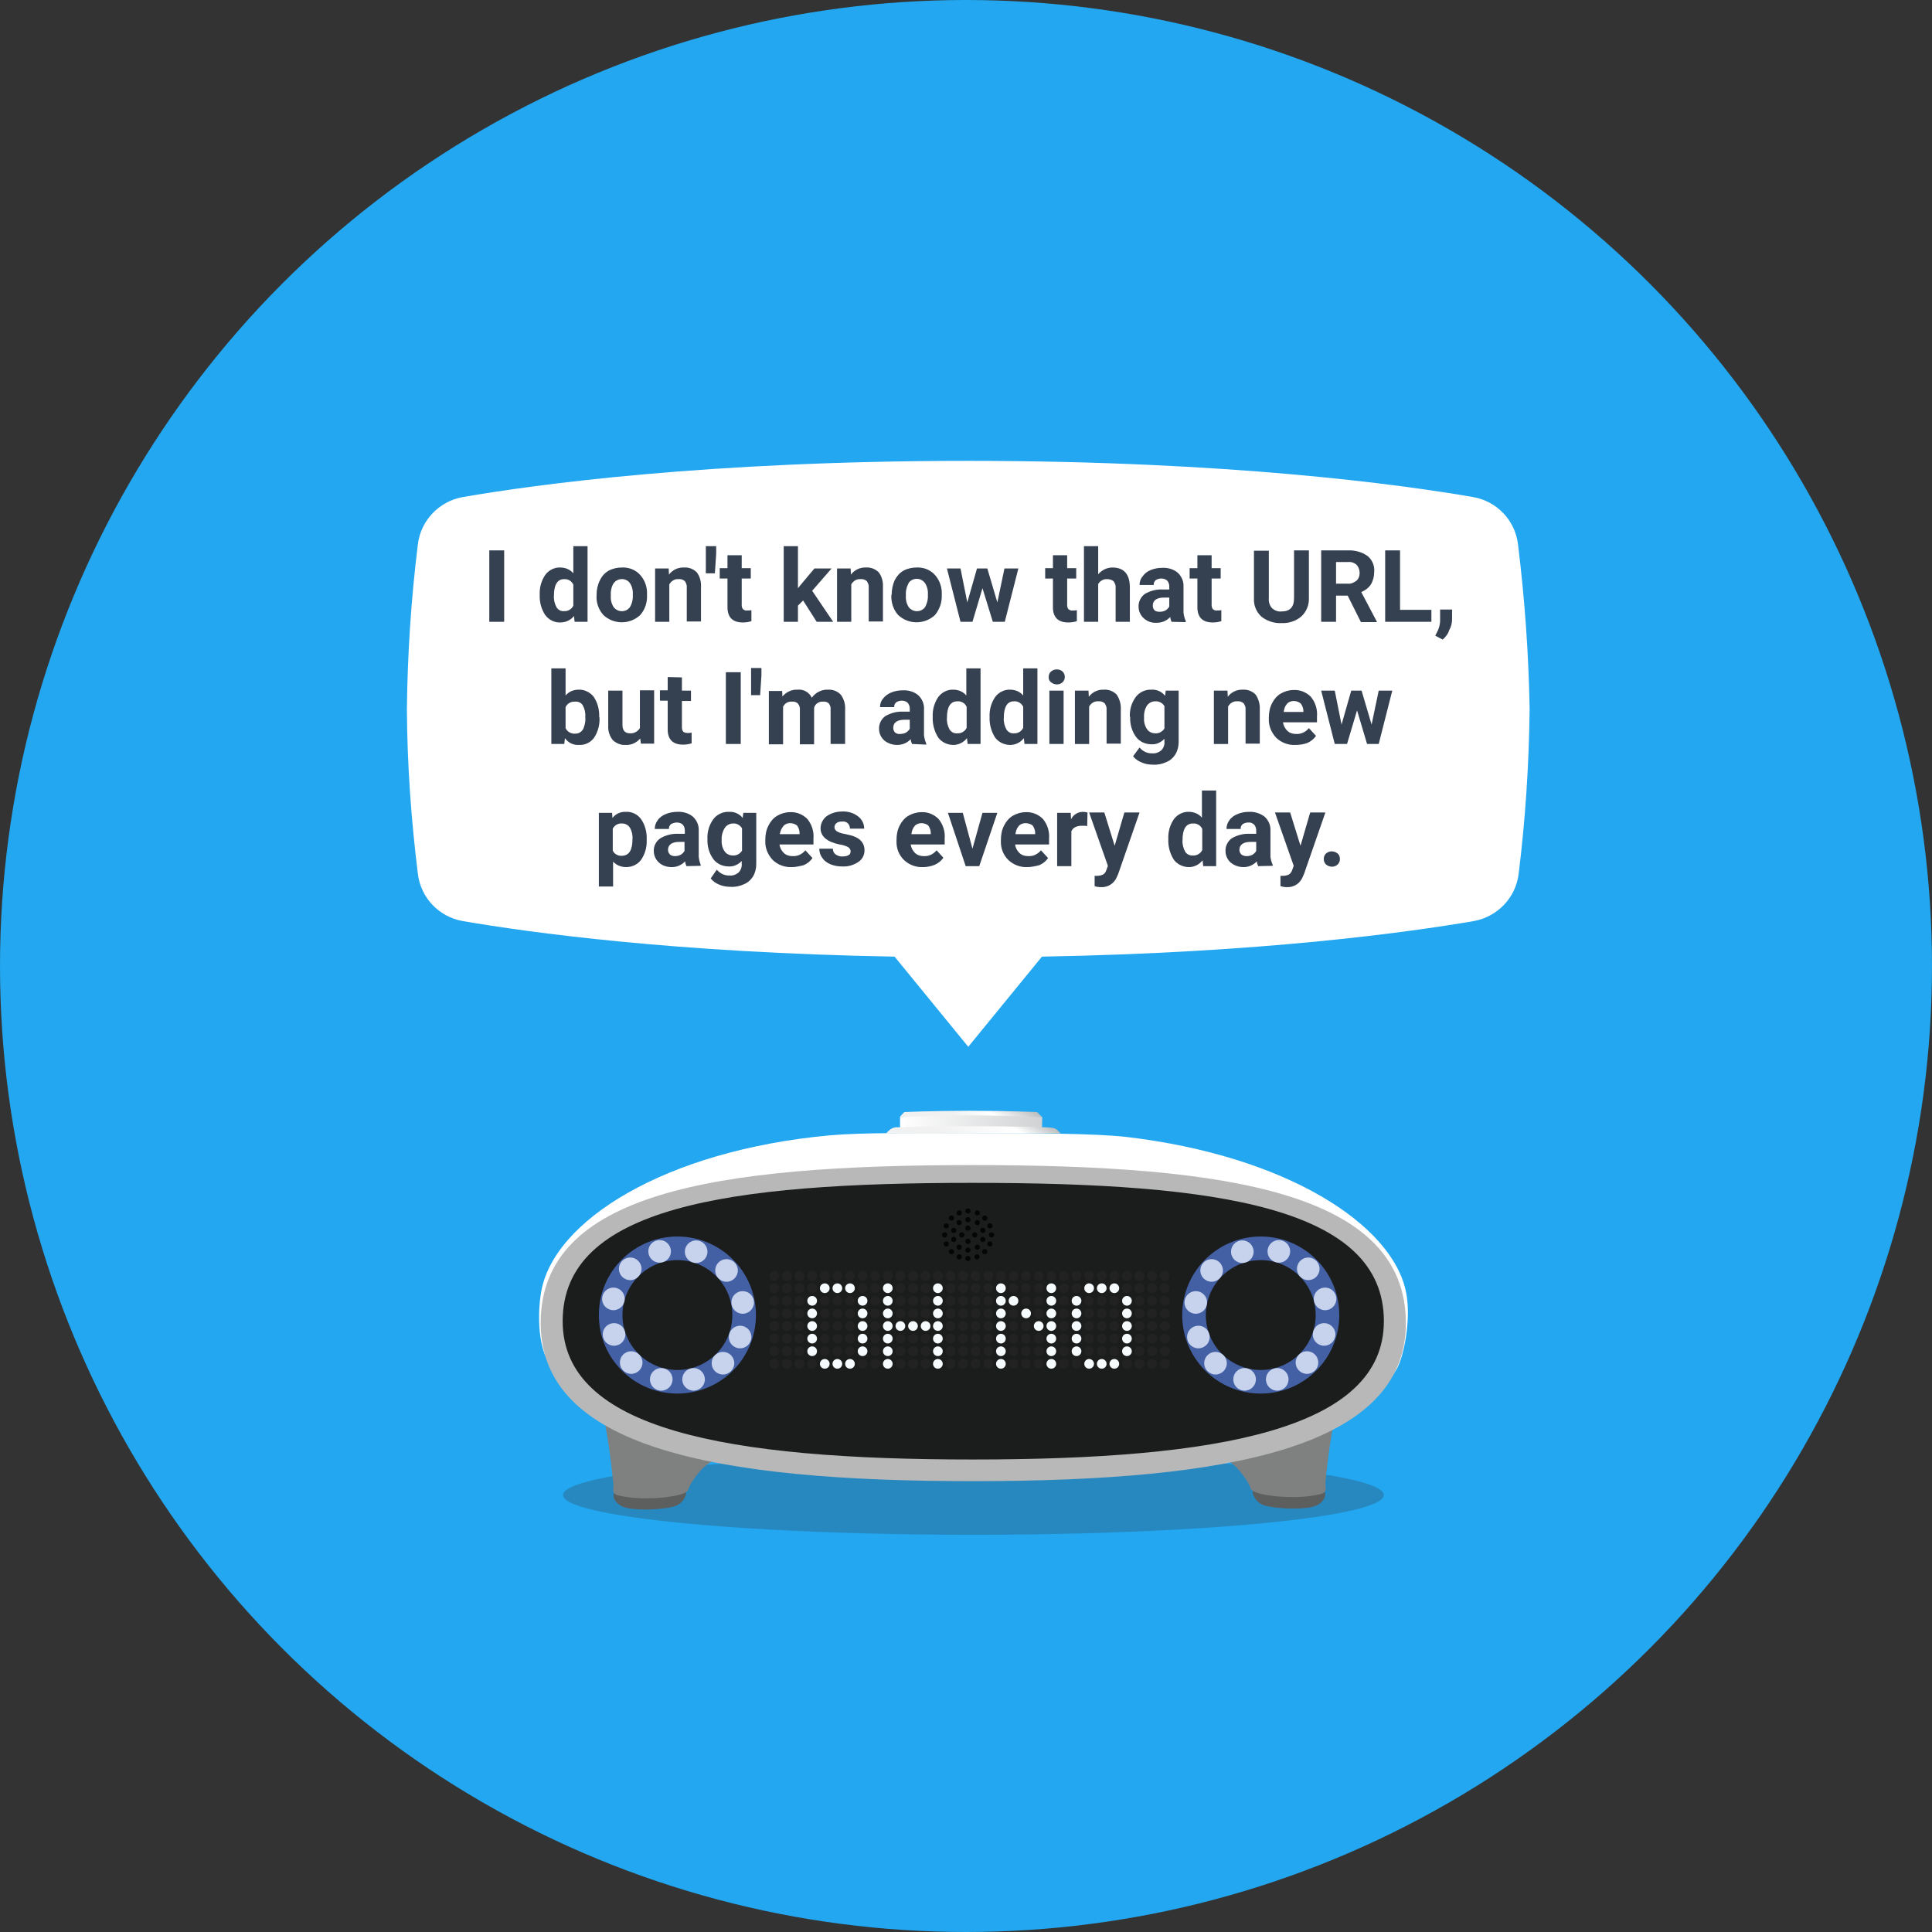 <?xml version="1.0" encoding="utf-8"?>
<!-- Generator: Adobe Illustrator 23.0.1, SVG Export Plug-In . SVG Version: 6.00 Build 0)  -->
<svg version="1.1" id="Layer_1" xmlns="http://www.w3.org/2000/svg" xmlns:xlink="http://www.w3.org/1999/xlink" x="0px" y="0px"
	 viewBox="0 0 597.8 597.8" style="enable-background:new 0 0 597.8 597.8;" xml:space="preserve">
<rect x="0" y="0" width="597.8" height="597.8" fill="#333333" stroke="none"/>
<style type="text/css">
	.st0{fill:#22A7F0;}
	.st1{opacity:0.3;fill:#354050;enable-background:new    ;}
	.st2{fill:#5D5E5E;}
	.st3{fill:#7F8080;}
	.st4{fill:url(#SVGID_1_);}
	.st5{fill:url(#SVGID_2_);}
	.st6{fill:#FFFFFF;}
	.st7{fill:#B8B8B8;}
	.st8{fill:#1B1C1C;}
	.st9{fill:url(#SVGID_3_);}
	.st10{fill:#4360A5;}
	.st11{fill:#C7D3EC;}
	.st12{fill:#212221;}
	.st13{fill:#F6FBFD;}
	.st14{fill:#050505;}
	.st15{fill:#354050;}
</style>
<title>Error404_circle</title>
<circle class="st0" cx="298.9" cy="298.9" r="298.9"/>
<ellipse class="st1" cx="301.2" cy="462.6" rx="127" ry="12.3"/>
<path class="st2" d="M211.6,460.4c0,0,1.2,1.5,0.4,2.7c-0.7,1.7-2.3,2.9-4.1,3.2c-2.8,0.7-9.8,1.2-13.9,0.3s-4.6-4.2-3.9-4.6
	C191.1,461.5,211.6,460.4,211.6,460.4z"/>
<path class="st3" d="M224.4,450.7c-3,0.6-5.7,2.1-7.7,4.4c-3.4,3.9-3.8,6-3.8,6s-0.3,0.8-3,1.5c-3.1,0.7-6.2,1-9.3,1
	c-3.1,0.1-6.3-0.2-9.3-0.9c-2.2-0.6-1.4-1.9-1.5-3.3s-1.6-15.9-3.2-21.3S224.4,450.7,224.4,450.7z"/>
<path class="st2" d="M388.3,460.1c0,0-1.2,1.5-0.4,2.7c0.7,1.7,2.3,2.9,4.1,3.2c2.8,0.7,9.8,1.2,13.9,0.3s4.6-4.2,3.9-4.6
	C408.7,461.2,388.3,460.1,388.3,460.1z"/>
<path class="st3" d="M375.5,450.3c3,0.6,5.7,2.1,7.7,4.4c3.4,3.9,3.8,6,3.8,6s0.3,0.8,3,1.5c3.1,0.7,6.2,1,9.3,1
	c3.1,0.1,6.3-0.2,9.3-0.9c2.2-0.6,1.5-1.9,1.5-3.2s1.6-15.9,3.2-21.3S375.5,450.3,375.5,450.3z"/>
<linearGradient id="SVGID_1_" gradientUnits="userSpaceOnUse" x1="295.822" y1="244.12" x2="307.057" y2="263.591" gradientTransform="matrix(1 0 0 -1 -0.96 599.26)">
	<stop  offset="0.41" style="stop-color:#F1F1F2"/>
	<stop  offset="0.67" style="stop-color:#FFFFFF"/>
	<stop  offset="1" style="stop-color:#BBBDBF"/>
</linearGradient>
<path class="st4" d="M278.4,345.6l1.4-1.5c0,0,8-0.4,20.2-0.4s20.9,0.4,20.9,0.4l1.5,1.5H278.4z"/>
<linearGradient id="SVGID_2_" gradientUnits="userSpaceOnUse" x1="279.39" y1="251.875" x2="323.32" y2="251.875" gradientTransform="matrix(1 0 0 -1 -0.96 599.26)">
	<stop  offset="0" style="stop-color:#FFFFFF"/>
	<stop  offset="1" style="stop-color:#D0D2D3"/>
</linearGradient>
<path class="st5" d="M322.4,349.6h-43.9v-4c0,0,16.5-0.5,22-0.5s22,0.5,22,0.5L322.4,349.6z"/>
<path class="st6" d="M435.1,400c-4.1-21.2-37.3-42.4-86.5-48.2c-9.8-1.1-28.7-1.2-50.5-1.2c-16.2,0-30.9-0.2-41.4,0.7
	c-51,4.7-85.7,26.5-89.3,48.7c-1.3,8.1-0.5,17.5,2.6,21.9c15.5,21.9,69.6,29.9,131.2,29.9c63.2,0,116.7-5.1,130.8-27.9
	C434.4,420,436.7,408.2,435.1,400z"/>
<path class="st7" d="M435,409.4c0,38.3-53.8,48.9-134.1,48.9s-133.6-10.6-133.6-48.9c0-40.2,53.3-48.9,133.6-48.9
	S435,369.3,435,409.4z"/>
<path class="st8" d="M428.2,408.8c0,33.5-51.1,42.8-127.3,42.8s-126.8-9.3-126.8-42.8c0-35.2,50.7-42.8,126.8-42.8
	S428.2,373.6,428.2,408.8z"/>
<linearGradient id="SVGID_3_" gradientUnits="userSpaceOnUse" x1="295.446" y1="236.826" x2="309.195" y2="260.634" gradientTransform="matrix(1 0 0 -1 -0.96 599.26)">
	<stop  offset="0.32" style="stop-color:#F1F1F2"/>
	<stop  offset="0.77" style="stop-color:#FFFFFF"/>
	<stop  offset="1" style="stop-color:#BBBDBF"/>
</linearGradient>
<path class="st9" d="M274.2,350.7c0.3-0.4,0.7-0.8,1.1-1.1c0.7-0.6,1.7-0.9,2.6-0.8c1.5-0.1,11.5-0.3,22.9-0.3s20.5,0.2,22.7,0.3
	s2.9,0.2,3.6,0.8l1.1,1.1H274.2z"/>
<circle class="st10" cx="209.6" cy="406.9" r="24.3"/>
<circle class="st8" cx="209.6" cy="406.9" r="17"/>
<circle class="st11" cx="204.1" cy="387.2" r="3.5"/>
<circle class="st11" cx="215.4" cy="387.3" r="3.5"/>
<circle class="st11" cx="224.8" cy="393.1" r="3.5"/>
<circle class="st11" cx="229.8" cy="403" r="3.5"/>
<circle class="st11" cx="229" cy="413.7" r="3.5"/>
<circle class="st11" cx="223.7" cy="421.8" r="3.5"/>
<circle class="st11" cx="214.6" cy="426.8" r="3.5"/>
<circle class="st11" cx="204.6" cy="426.8" r="3.5"/>
<circle class="st11" cx="195.3" cy="421.6" r="3.5"/>
<circle class="st11" cx="190" cy="412.9" r="3.5"/>
<circle class="st11" cx="189.8" cy="401.9" r="3.5"/>
<circle class="st11" cx="195" cy="392.6" r="3.5"/>
<circle class="st10" cx="390.1" cy="406.9" r="24.3"/>
<circle class="st8" cx="390.1" cy="406.9" r="17"/>
<circle class="st11" cx="395.7" cy="387.2" r="3.5"/>
<circle class="st11" cx="384.4" cy="387.3" r="3.5"/>
<circle class="st11" cx="374.9" cy="393.1" r="3.5"/>
<circle class="st11" cx="370" cy="403" r="3.5"/>
<circle class="st11" cx="370.8" cy="413.7" r="3.5"/>
<circle class="st11" cx="376.1" cy="421.8" r="3.5"/>
<circle class="st11" cx="385.1" cy="426.8" r="3.5"/>
<circle class="st11" cx="395.2" cy="426.8" r="3.5"/>
<circle class="st11" cx="404.4" cy="421.6" r="3.5"/>
<circle class="st11" cx="409.7" cy="412.9" r="3.5"/>
<circle class="st11" cx="410" cy="401.9" r="3.5"/>
<circle class="st11" cx="404.8" cy="392.6" r="3.5"/>
<circle class="st12" cx="278.6" cy="414.2" r="1.5"/>
<circle class="st12" cx="278.6" cy="418.1" r="1.5"/>
<circle class="st12" cx="282.5" cy="414.2" r="1.5"/>
<circle class="st12" cx="282.5" cy="418.1" r="1.5"/>
<circle class="st12" cx="286.4" cy="414.2" r="1.5"/>
<circle class="st12" cx="286.4" cy="418.1" r="1.5"/>
<circle class="st12" cx="290.2" cy="414.2" r="1.5"/>
<circle class="st12" cx="290.2" cy="418.1" r="1.5"/>
<circle class="st12" cx="294.1" cy="414.2" r="1.5"/>
<circle class="st12" cx="294.1" cy="418.1" r="1.5"/>
<circle class="st12" cx="298" cy="414.2" r="1.5"/>
<circle class="st12" cx="298" cy="418.1" r="1.5"/>
<circle class="st12" cx="301.9" cy="414.2" r="1.5"/>
<circle class="st12" cx="301.9" cy="418.1" r="1.5"/>
<circle class="st12" cx="305.8" cy="414.2" r="1.5"/>
<circle class="st12" cx="305.8" cy="418.1" r="1.5"/>
<circle class="st12" cx="309.7" cy="414.2" r="1.5"/>
<circle class="st12" cx="309.7" cy="418.1" r="1.5"/>
<circle class="st12" cx="313.6" cy="414.2" r="1.5"/>
<circle class="st12" cx="313.6" cy="418.1" r="1.5"/>
<circle class="st12" cx="317.5" cy="414.2" r="1.5"/>
<circle class="st12" cx="317.5" cy="418.1" r="1.5"/>
<circle class="st12" cx="321.4" cy="414.2" r="1.5"/>
<circle class="st12" cx="321.4" cy="418.1" r="1.5"/>
<circle class="st12" cx="278.6" cy="422" r="1.5"/>
<circle class="st12" cx="282.5" cy="422" r="1.5"/>
<circle class="st12" cx="286.4" cy="422" r="1.5"/>
<circle class="st12" cx="290.2" cy="422" r="1.5"/>
<circle class="st12" cx="294.1" cy="422" r="1.5"/>
<circle class="st12" cx="298" cy="422" r="1.5"/>
<circle class="st12" cx="301.9" cy="422" r="1.5"/>
<circle class="st12" cx="305.8" cy="422" r="1.5"/>
<circle class="st12" cx="309.7" cy="422" r="1.5"/>
<circle class="st12" cx="313.6" cy="422" r="1.5"/>
<circle class="st12" cx="317.5" cy="422" r="1.5"/>
<circle class="st12" cx="321.4" cy="422" r="1.5"/>
<circle class="st12" cx="278.6" cy="406.4" r="1.5"/>
<circle class="st12" cx="278.6" cy="410.3" r="1.5"/>
<circle class="st12" cx="282.5" cy="406.4" r="1.5"/>
<circle class="st12" cx="282.5" cy="410.3" r="1.5"/>
<circle class="st12" cx="286.4" cy="406.4" r="1.5"/>
<circle class="st12" cx="286.4" cy="410.3" r="1.5"/>
<circle class="st12" cx="290.2" cy="406.4" r="1.5"/>
<circle class="st12" cx="290.2" cy="410.3" r="1.5"/>
<circle class="st12" cx="294.1" cy="406.4" r="1.5"/>
<circle class="st12" cx="294.1" cy="410.3" r="1.5"/>
<circle class="st12" cx="298" cy="406.4" r="1.5"/>
<circle class="st12" cx="298" cy="410.3" r="1.5"/>
<circle class="st12" cx="301.9" cy="406.4" r="1.5"/>
<circle class="st12" cx="301.9" cy="410.3" r="1.5"/>
<circle class="st12" cx="305.8" cy="406.4" r="1.5"/>
<circle class="st12" cx="305.8" cy="410.3" r="1.5"/>
<circle class="st12" cx="309.7" cy="406.4" r="1.5"/>
<circle class="st12" cx="309.7" cy="410.3" r="1.5"/>
<circle class="st12" cx="313.6" cy="406.4" r="1.5"/>
<circle class="st12" cx="313.6" cy="410.3" r="1.5"/>
<circle class="st12" cx="317.5" cy="406.4" r="1.5"/>
<circle class="st12" cx="317.5" cy="410.3" r="1.5"/>
<circle class="st12" cx="321.4" cy="406.4" r="1.5"/>
<circle class="st12" cx="321.4" cy="410.3" r="1.5"/>
<circle class="st12" cx="278.6" cy="402.5" r="1.5"/>
<circle class="st12" cx="282.5" cy="402.5" r="1.5"/>
<circle class="st12" cx="286.4" cy="402.5" r="1.5"/>
<circle class="st12" cx="290.2" cy="402.5" r="1.5"/>
<circle class="st12" cx="294.1" cy="402.5" r="1.5"/>
<circle class="st12" cx="298" cy="402.5" r="1.5"/>
<circle class="st12" cx="301.9" cy="402.5" r="1.5"/>
<circle class="st12" cx="305.8" cy="402.5" r="1.5"/>
<circle class="st12" cx="309.7" cy="402.5" r="1.5"/>
<circle class="st12" cx="313.6" cy="402.5" r="1.5"/>
<circle class="st12" cx="317.5" cy="402.5" r="1.5"/>
<circle class="st12" cx="321.4" cy="402.5" r="1.5"/>
<circle class="st12" cx="278.6" cy="394.8" r="1.5"/>
<circle class="st12" cx="278.6" cy="398.6" r="1.5"/>
<circle class="st12" cx="282.5" cy="394.8" r="1.5"/>
<circle class="st12" cx="282.5" cy="398.6" r="1.5"/>
<circle class="st12" cx="286.4" cy="394.8" r="1.5"/>
<circle class="st12" cx="286.4" cy="398.6" r="1.5"/>
<circle class="st12" cx="290.2" cy="394.8" r="1.5"/>
<circle class="st12" cx="290.2" cy="398.6" r="1.5"/>
<circle class="st12" cx="294.1" cy="394.8" r="1.5"/>
<circle class="st12" cx="294.1" cy="398.6" r="1.5"/>
<circle class="st12" cx="298" cy="394.8" r="1.5"/>
<circle class="st12" cx="298" cy="398.6" r="1.5"/>
<circle class="st12" cx="301.9" cy="394.8" r="1.5"/>
<circle class="st12" cx="301.9" cy="398.6" r="1.5"/>
<circle class="st12" cx="305.8" cy="394.8" r="1.5"/>
<circle class="st12" cx="305.8" cy="398.6" r="1.5"/>
<circle class="st12" cx="309.7" cy="394.8" r="1.5"/>
<circle class="st12" cx="309.7" cy="398.6" r="1.5"/>
<circle class="st12" cx="313.6" cy="394.8" r="1.5"/>
<circle class="st12" cx="313.6" cy="398.6" r="1.5"/>
<circle class="st12" cx="317.5" cy="394.8" r="1.5"/>
<circle class="st12" cx="317.5" cy="398.6" r="1.5"/>
<circle class="st12" cx="321.4" cy="394.8" r="1.5"/>
<circle class="st12" cx="321.4" cy="398.6" r="1.5"/>
<circle class="st12" cx="325.3" cy="414.2" r="1.5"/>
<circle class="st12" cx="325.3" cy="418.1" r="1.5"/>
<circle class="st12" cx="329.2" cy="414.2" r="1.5"/>
<circle class="st12" cx="329.2" cy="418.1" r="1.5"/>
<circle class="st12" cx="333.1" cy="414.2" r="1.5"/>
<circle class="st12" cx="333.1" cy="418.1" r="1.5"/>
<circle class="st12" cx="337" cy="414.2" r="1.5"/>
<circle class="st12" cx="337" cy="418.1" r="1.5"/>
<circle class="st12" cx="340.9" cy="414.2" r="1.5"/>
<circle class="st12" cx="340.9" cy="418.1" r="1.5"/>
<circle class="st12" cx="344.8" cy="414.2" r="1.5"/>
<circle class="st12" cx="344.8" cy="418.1" r="1.5"/>
<circle class="st12" cx="348.7" cy="414.2" r="1.5"/>
<circle class="st12" cx="348.7" cy="418.1" r="1.5"/>
<circle class="st12" cx="352.6" cy="414.2" r="1.5"/>
<circle class="st12" cx="352.6" cy="418.1" r="1.5"/>
<circle class="st12" cx="356.5" cy="414.2" r="1.5"/>
<circle class="st12" cx="356.5" cy="418.1" r="1.5"/>
<circle class="st12" cx="360.4" cy="414.2" r="1.5"/>
<circle class="st12" cx="360.4" cy="418.1" r="1.5"/>
<circle class="st12" cx="325.3" cy="422" r="1.5"/>
<circle class="st12" cx="329.2" cy="422" r="1.5"/>
<circle class="st12" cx="333.1" cy="422" r="1.5"/>
<circle class="st12" cx="337" cy="422" r="1.5"/>
<circle class="st12" cx="340.9" cy="422" r="1.5"/>
<circle class="st12" cx="344.8" cy="422" r="1.5"/>
<circle class="st12" cx="348.7" cy="422" r="1.5"/>
<circle class="st12" cx="352.6" cy="422" r="1.5"/>
<circle class="st12" cx="356.5" cy="422" r="1.5"/>
<circle class="st12" cx="360.4" cy="422" r="1.5"/>
<circle class="st12" cx="325.3" cy="406.4" r="1.5"/>
<circle class="st12" cx="325.3" cy="410.3" r="1.5"/>
<circle class="st12" cx="329.2" cy="406.4" r="1.5"/>
<circle class="st12" cx="329.2" cy="410.3" r="1.5"/>
<circle class="st12" cx="333.1" cy="406.4" r="1.5"/>
<circle class="st12" cx="333.1" cy="410.3" r="1.5"/>
<circle class="st12" cx="337" cy="406.4" r="1.5"/>
<circle class="st12" cx="337" cy="410.3" r="1.5"/>
<circle class="st12" cx="340.9" cy="406.4" r="1.5"/>
<circle class="st12" cx="340.9" cy="410.3" r="1.5"/>
<circle class="st12" cx="344.8" cy="406.4" r="1.5"/>
<circle class="st12" cx="344.8" cy="410.3" r="1.5"/>
<circle class="st12" cx="348.7" cy="406.4" r="1.5"/>
<circle class="st12" cx="348.7" cy="410.3" r="1.5"/>
<circle class="st12" cx="352.6" cy="406.4" r="1.5"/>
<circle class="st12" cx="352.6" cy="410.3" r="1.5"/>
<circle class="st12" cx="356.5" cy="406.4" r="1.5"/>
<circle class="st12" cx="356.5" cy="410.3" r="1.5"/>
<circle class="st12" cx="360.4" cy="406.4" r="1.5"/>
<circle class="st12" cx="360.4" cy="410.3" r="1.5"/>
<circle class="st12" cx="325.3" cy="402.5" r="1.5"/>
<circle class="st12" cx="329.2" cy="402.5" r="1.5"/>
<circle class="st12" cx="333.1" cy="402.5" r="1.5"/>
<circle class="st12" cx="337" cy="402.5" r="1.5"/>
<circle class="st12" cx="340.9" cy="402.5" r="1.5"/>
<circle class="st12" cx="344.8" cy="402.5" r="1.5"/>
<circle class="st12" cx="348.7" cy="402.5" r="1.5"/>
<circle class="st12" cx="352.6" cy="402.5" r="1.5"/>
<circle class="st12" cx="356.5" cy="402.5" r="1.5"/>
<circle class="st12" cx="360.4" cy="402.5" r="1.5"/>
<circle class="st12" cx="325.3" cy="394.8" r="1.5"/>
<circle class="st12" cx="325.3" cy="398.6" r="1.5"/>
<circle class="st12" cx="239.6" cy="414.2" r="1.5"/>
<circle class="st12" cx="239.6" cy="418.1" r="1.5"/>
<circle class="st12" cx="243.5" cy="414.2" r="1.5"/>
<circle class="st12" cx="243.5" cy="418.1" r="1.5"/>
<circle class="st12" cx="247.4" cy="414.2" r="1.5"/>
<circle class="st12" cx="247.4" cy="418.1" r="1.5"/>
<circle class="st12" cx="251.3" cy="414.2" r="1.5"/>
<circle class="st12" cx="251.3" cy="418.1" r="1.5"/>
<circle class="st12" cx="255.2" cy="414.2" r="1.5"/>
<circle class="st12" cx="255.2" cy="418.1" r="1.5"/>
<circle class="st12" cx="259.1" cy="414.2" r="1.5"/>
<circle class="st12" cx="259.1" cy="418.1" r="1.5"/>
<circle class="st12" cx="263" cy="414.2" r="1.5"/>
<circle class="st12" cx="263" cy="418.1" r="1.5"/>
<circle class="st12" cx="266.9" cy="414.2" r="1.5"/>
<circle class="st12" cx="266.9" cy="418.1" r="1.5"/>
<circle class="st12" cx="270.8" cy="414.2" r="1.5"/>
<circle class="st12" cx="270.8" cy="418.1" r="1.5"/>
<circle class="st12" cx="274.7" cy="414.2" r="1.5"/>
<circle class="st12" cx="274.7" cy="418.1" r="1.5"/>
<circle class="st12" cx="239.6" cy="422" r="1.5"/>
<circle class="st12" cx="243.5" cy="422" r="1.5"/>
<circle class="st12" cx="247.4" cy="422" r="1.5"/>
<circle class="st12" cx="251.3" cy="422" r="1.5"/>
<circle class="st12" cx="255.2" cy="422" r="1.5"/>
<circle class="st12" cx="259.1" cy="422" r="1.5"/>
<circle class="st12" cx="263" cy="422" r="1.5"/>
<circle class="st12" cx="266.9" cy="422" r="1.5"/>
<circle class="st12" cx="270.8" cy="422" r="1.5"/>
<circle class="st12" cx="274.7" cy="422" r="1.5"/>
<circle class="st12" cx="239.6" cy="406.4" r="1.5"/>
<circle class="st12" cx="239.6" cy="410.3" r="1.5"/>
<circle class="st12" cx="243.5" cy="406.4" r="1.5"/>
<circle class="st12" cx="243.5" cy="410.3" r="1.5"/>
<circle class="st12" cx="247.4" cy="406.4" r="1.5"/>
<circle class="st12" cx="247.4" cy="410.3" r="1.5"/>
<circle class="st12" cx="251.3" cy="406.4" r="1.5"/>
<circle class="st12" cx="251.3" cy="410.3" r="1.5"/>
<circle class="st12" cx="255.2" cy="406.4" r="1.5"/>
<circle class="st12" cx="255.2" cy="410.3" r="1.5"/>
<circle class="st12" cx="259.1" cy="406.4" r="1.5"/>
<circle class="st12" cx="259.1" cy="410.3" r="1.5"/>
<circle class="st12" cx="263" cy="406.4" r="1.5"/>
<circle class="st12" cx="263" cy="410.3" r="1.5"/>
<circle class="st12" cx="266.9" cy="406.4" r="1.5"/>
<circle class="st12" cx="266.9" cy="410.3" r="1.5"/>
<circle class="st12" cx="270.8" cy="406.4" r="1.5"/>
<circle class="st12" cx="270.8" cy="410.3" r="1.5"/>
<circle class="st12" cx="274.7" cy="406.4" r="1.5"/>
<circle class="st12" cx="274.7" cy="410.3" r="1.5"/>
<circle class="st12" cx="239.6" cy="402.5" r="1.5"/>
<circle class="st12" cx="243.5" cy="402.5" r="1.5"/>
<circle class="st12" cx="247.4" cy="402.5" r="1.5"/>
<circle class="st12" cx="251.3" cy="402.5" r="1.5"/>
<circle class="st12" cx="255.2" cy="402.5" r="1.5"/>
<circle class="st12" cx="259.1" cy="402.5" r="1.5"/>
<circle class="st12" cx="263" cy="402.5" r="1.5"/>
<circle class="st12" cx="266.9" cy="402.5" r="1.5"/>
<circle class="st12" cx="270.8" cy="402.5" r="1.5"/>
<circle class="st12" cx="274.7" cy="402.5" r="1.5"/>
<circle class="st12" cx="239.6" cy="394.8" r="1.5"/>
<circle class="st12" cx="239.6" cy="398.6" r="1.5"/>
<circle class="st12" cx="243.5" cy="394.8" r="1.5"/>
<circle class="st12" cx="243.5" cy="398.6" r="1.5"/>
<circle class="st12" cx="247.4" cy="394.8" r="1.5"/>
<circle class="st12" cx="247.4" cy="398.6" r="1.5"/>
<circle class="st12" cx="251.3" cy="394.8" r="1.5"/>
<circle class="st12" cx="251.3" cy="398.6" r="1.5"/>
<circle class="st12" cx="255.2" cy="394.8" r="1.5"/>
<circle class="st12" cx="255.2" cy="398.6" r="1.5"/>
<circle class="st12" cx="259.1" cy="394.8" r="1.5"/>
<circle class="st12" cx="259.1" cy="398.6" r="1.5"/>
<circle class="st12" cx="263" cy="394.8" r="1.5"/>
<circle class="st12" cx="263" cy="398.6" r="1.5"/>
<circle class="st12" cx="266.9" cy="394.8" r="1.5"/>
<circle class="st12" cx="266.9" cy="398.6" r="1.5"/>
<circle class="st12" cx="270.8" cy="394.8" r="1.5"/>
<circle class="st12" cx="270.8" cy="398.6" r="1.5"/>
<circle class="st12" cx="274.7" cy="394.8" r="1.5"/>
<circle class="st12" cx="274.7" cy="398.6" r="1.5"/>
<circle class="st12" cx="329.2" cy="394.8" r="1.5"/>
<circle class="st12" cx="329.2" cy="398.6" r="1.5"/>
<circle class="st12" cx="333.1" cy="394.8" r="1.5"/>
<circle class="st12" cx="333.1" cy="398.6" r="1.5"/>
<circle class="st12" cx="337" cy="394.8" r="1.5"/>
<circle class="st12" cx="337" cy="398.6" r="1.5"/>
<circle class="st12" cx="340.9" cy="394.8" r="1.5"/>
<circle class="st12" cx="340.9" cy="398.6" r="1.5"/>
<circle class="st12" cx="344.8" cy="394.8" r="1.5"/>
<circle class="st12" cx="344.8" cy="398.6" r="1.5"/>
<circle class="st12" cx="348.7" cy="394.8" r="1.5"/>
<circle class="st12" cx="348.7" cy="398.6" r="1.5"/>
<circle class="st12" cx="352.6" cy="394.8" r="1.5"/>
<circle class="st12" cx="352.6" cy="398.6" r="1.5"/>
<circle class="st12" cx="356.5" cy="394.8" r="1.5"/>
<circle class="st12" cx="356.5" cy="398.6" r="1.5"/>
<circle class="st12" cx="360.4" cy="394.8" r="1.5"/>
<circle class="st12" cx="360.4" cy="398.6" r="1.5"/>
<circle class="st13" cx="251.3" cy="418.1" r="1.5"/>
<circle class="st13" cx="251.3" cy="414.2" r="1.5"/>
<circle class="st13" cx="251.3" cy="410.3" r="1.5"/>
<circle class="st13" cx="266.9" cy="414.2" r="1.5"/>
<circle class="st13" cx="266.9" cy="418.1" r="1.5"/>
<circle class="st13" cx="266.9" cy="406.4" r="1.5"/>
<circle class="st13" cx="266.9" cy="410.3" r="1.5"/>
<circle class="st13" cx="255.2" cy="422" r="1.5"/>
<circle class="st13" cx="259.1" cy="422" r="1.5"/>
<circle class="st13" cx="263" cy="422" r="1.5"/>
<circle class="st13" cx="251.3" cy="402.5" r="1.5"/>
<circle class="st13" cx="251.3" cy="406.4" r="1.5"/>
<circle class="st13" cx="266.9" cy="402.5" r="1.5"/>
<circle class="st13" cx="255.2" cy="398.6" r="1.5"/>
<circle class="st13" cx="259.1" cy="398.6" r="1.5"/>
<circle class="st13" cx="263" cy="398.6" r="1.5"/>
<circle class="st13" cx="333.1" cy="418.1" r="1.5"/>
<circle class="st13" cx="333.1" cy="414.2" r="1.5"/>
<circle class="st13" cx="333.1" cy="410.3" r="1.5"/>
<circle class="st13" cx="348.7" cy="414.2" r="1.5"/>
<circle class="st13" cx="348.7" cy="418.1" r="1.5"/>
<circle class="st13" cx="348.7" cy="406.4" r="1.5"/>
<circle class="st13" cx="348.7" cy="410.3" r="1.5"/>
<circle class="st13" cx="337" cy="422" r="1.5"/>
<circle class="st13" cx="340.9" cy="422" r="1.5"/>
<circle class="st13" cx="344.8" cy="422" r="1.5"/>
<circle class="st13" cx="333.1" cy="402.5" r="1.5"/>
<circle class="st13" cx="333.1" cy="406.4" r="1.5"/>
<circle class="st13" cx="348.7" cy="402.5" r="1.5"/>
<circle class="st13" cx="337" cy="398.6" r="1.5"/>
<circle class="st13" cx="340.9" cy="398.6" r="1.5"/>
<circle class="st13" cx="344.8" cy="398.6" r="1.5"/>
<circle class="st13" cx="274.7" cy="418.1" r="1.5"/>
<circle class="st13" cx="274.7" cy="414.2" r="1.5"/>
<circle class="st13" cx="274.7" cy="410.3" r="1.5"/>
<circle class="st13" cx="278.6" cy="410.3" r="1.5"/>
<circle class="st13" cx="282.5" cy="410.3" r="1.5"/>
<circle class="st13" cx="286.4" cy="410.3" r="1.5"/>
<circle class="st13" cx="290.2" cy="414.2" r="1.5"/>
<circle class="st13" cx="290.2" cy="418.1" r="1.5"/>
<circle class="st13" cx="274.7" cy="422" r="1.5"/>
<circle class="st13" cx="290.2" cy="422" r="1.5"/>
<circle class="st13" cx="290.2" cy="406.4" r="1.5"/>
<circle class="st13" cx="290.2" cy="410.3" r="1.5"/>
<circle class="st13" cx="274.7" cy="402.5" r="1.5"/>
<circle class="st13" cx="274.7" cy="406.4" r="1.5"/>
<circle class="st13" cx="290.2" cy="402.5" r="1.5"/>
<circle class="st13" cx="274.7" cy="398.6" r="1.5"/>
<circle class="st13" cx="290.2" cy="398.6" r="1.5"/>
<circle class="st13" cx="309.7" cy="418.1" r="1.5"/>
<circle class="st13" cx="309.7" cy="414.2" r="1.5"/>
<circle class="st13" cx="309.7" cy="410.3" r="1.5"/>
<circle class="st13" cx="325.3" cy="414.2" r="1.5"/>
<circle class="st13" cx="325.3" cy="418.1" r="1.5"/>
<circle class="st13" cx="309.7" cy="422" r="1.5"/>
<circle class="st13" cx="325.3" cy="422" r="1.5"/>
<circle class="st13" cx="325.3" cy="406.4" r="1.5"/>
<circle class="st13" cx="325.3" cy="410.3" r="1.5"/>
<circle class="st13" cx="309.7" cy="402.5" r="1.5"/>
<circle class="st13" cx="309.7" cy="406.4" r="1.5"/>
<circle class="st13" cx="325.3" cy="402.5" r="1.5"/>
<circle class="st13" cx="309.7" cy="398.6" r="1.5"/>
<circle class="st13" cx="313.6" cy="402.5" r="1.5"/>
<circle class="st13" cx="317.5" cy="406.4" r="1.5"/>
<circle class="st13" cx="321.4" cy="410.3" r="1.5"/>
<circle class="st13" cx="325.3" cy="398.6" r="1.5"/>
<circle class="st14" cx="299.5" cy="374.7" r="0.8"/>
<circle class="st14" cx="296.8" cy="375.3" r="0.8"/>
<circle class="st14" cx="296.8" cy="378.3" r="0.8"/>
<circle class="st14" cx="297.6" cy="382.1" r="0.8"/>
<circle class="st14" cx="295.1" cy="380.7" r="0.8"/>
<circle class="st14" cx="294.4" cy="376.9" r="0.8"/>
<circle class="st14" cx="292.8" cy="379.3" r="0.8"/>
<circle class="st14" cx="292.3" cy="382.1" r="0.8"/>
<circle class="st14" cx="295.1" cy="383.5" r="0.8"/>
<circle class="st14" cx="292.8" cy="384.9" r="0.8"/>
<circle class="st14" cx="296.8" cy="385.9" r="0.8"/>
<circle class="st14" cx="296.8" cy="388.9" r="0.8"/>
<circle class="st14" cx="294.4" cy="387.3" r="0.8"/>
<circle class="st14" cx="302.4" cy="375.3" r="0.8"/>
<circle class="st14" cx="302.4" cy="378.3" r="0.8"/>
<circle class="st14" cx="301.6" cy="382.1" r="0.8"/>
<circle class="st14" cx="304.1" cy="380.7" r="0.8"/>
<circle class="st14" cx="304.7" cy="376.9" r="0.8"/>
<circle class="st14" cx="306.3" cy="379.3" r="0.8"/>
<circle class="st14" cx="306.8" cy="382.1" r="0.8"/>
<circle class="st14" cx="304.1" cy="383.5" r="0.8"/>
<circle class="st14" cx="306.3" cy="384.9" r="0.8"/>
<circle class="st14" cx="302.4" cy="385.9" r="0.8"/>
<circle class="st14" cx="302.3" cy="388.9" r="0.8"/>
<circle class="st14" cx="304.7" cy="387.3" r="0.8"/>
<circle class="st14" cx="299.5" cy="377.4" r="0.8"/>
<circle class="st14" cx="299.5" cy="380" r="0.8"/>
<circle class="st14" cx="299.5" cy="384.1" r="0.8"/>
<circle class="st14" cx="299.5" cy="386.8" r="0.8"/>
<circle class="st14" cx="299.5" cy="389.4" r="0.8"/>
<path class="st6" d="M469.7,168.4c-0.9-7.4-6.5-13.3-13.9-14.6c-22.5-3.9-75.7-11.2-156.3-11.2s-133.8,7.3-156.3,11.2
	c-7.3,1.3-13,7.2-13.9,14.6c-2.1,16.9-3.2,33.9-3.4,51c0.1,17.1,1.3,34.1,3.4,51c0.9,7.4,6.5,13.3,13.9,14.6
	c20.3,3.5,65.7,9.8,133.6,11l22.8,27.9l22.8-27.9c67.9-1.2,113.2-7.5,133.6-11c7.3-1.3,13-7.2,13.9-14.6c2.1-16.9,3.2-33.9,3.4-51
	C473,202.4,471.8,185.4,469.7,168.4z"/>
<path class="st15" d="M156,192.4h-4.6v-22.1h4.6V192.4z"/>
<path class="st15" d="M167,184c-0.1-2.2,0.5-4.3,1.7-6.1c1.1-1.5,2.9-2.4,4.7-2.3c1.5,0,3,0.6,4,1.8V169h4.4v23.4h-4l-0.2-1.8
	c-1,1.3-2.6,2-4.2,2c-1.8,0.1-3.6-0.8-4.7-2.3C167.5,188.5,166.9,186.3,167,184z M171.4,184.3c-0.1,1.2,0.2,2.5,0.8,3.6
	c0.5,0.8,1.4,1.3,2.3,1.2c1.2,0.1,2.4-0.6,2.9-1.7v-6.5c-0.5-1.1-1.6-1.8-2.9-1.7C172.5,179.2,171.4,180.9,171.4,184.3L171.4,184.3z
	"/>
<path class="st15" d="M184.6,184c0-1.5,0.3-3,1-4.4c0.6-1.3,1.5-2.3,2.7-3c1.3-0.7,2.7-1,4.1-1c2-0.1,4,0.6,5.4,2
	c1.5,1.5,2.3,3.5,2.4,5.5v1.1c0.1,2.2-0.6,4.4-2.1,6.1c-3.2,3-8.2,3-11.4,0c-1.5-1.7-2.3-3.9-2.1-6.2L184.6,184z M189,184.3
	c-0.1,1.3,0.2,2.5,0.9,3.6c1.1,1.4,3.1,1.6,4.4,0.6c0.2-0.2,0.4-0.4,0.6-0.6c0.7-1.2,1-2.6,0.9-3.9c0.1-1.3-0.2-2.5-0.9-3.6
	c-1-1.4-3-1.6-4.4-0.6c-0.2,0.2-0.4,0.4-0.6,0.6C189.2,181.5,188.9,182.9,189,184.3z"/>
<path class="st15" d="M206.9,175.9l0.1,1.9c1.1-1.5,2.9-2.3,4.7-2.2c1.5-0.1,2.9,0.5,3.9,1.5c1,1.3,1.4,3,1.3,4.6v10.6h-4.4v-10.5
	c0.1-0.7-0.2-1.4-0.6-2c-0.6-0.5-1.3-0.7-2-0.6c-1.2-0.1-2.2,0.6-2.8,1.6v11.6h-4.4v-16.5H206.9z"/>
<path class="st15" d="M221.6,171.3l-0.4,6.1h-2.8V169h3.2V171.3z"/>
<path class="st15" d="M229.5,171.8v4h2.8v3.2h-2.8v8.2c0,0.5,0.1,0.9,0.4,1.3c0.4,0.3,0.9,0.5,1.3,0.4c0.4,0,0.9,0,1.3-0.1v3.4
	c-0.9,0.3-1.8,0.4-2.7,0.4c-3.1,0-4.7-1.6-4.7-4.7v-8.9h-2.4v-3.2h2.4v-4L229.5,171.8z"/>
<path class="st15" d="M248.5,185.8l-1.6,1.6v5h-4.4V169h4.4v13l0.9-1.1l4.2-5h5.3l-6,6.9l6.5,9.6h-5.1L248.5,185.8z"/>
<path class="st15" d="M263.2,175.9l0.1,1.9c1.1-1.5,2.9-2.3,4.7-2.2c1.5-0.1,2.9,0.5,3.9,1.5c1,1.3,1.4,3,1.3,4.6v10.6h-4.4v-10.5
	c0.1-0.7-0.2-1.4-0.6-2c-0.6-0.5-1.3-0.7-2-0.6c-1.2-0.1-2.2,0.6-2.8,1.6v11.6H259v-16.5H263.2z"/>
<path class="st15" d="M275.9,184c0-1.5,0.3-3,0.9-4.4c0.6-1.2,1.5-2.3,2.7-3c1.3-0.7,2.7-1,4.1-1c2-0.1,4,0.6,5.4,2
	c1.5,1.5,2.3,3.5,2.4,5.5v1.1c0.1,2.2-0.7,4.4-2.1,6.1c-3.2,3-8.2,3-11.4,0c-1.5-1.7-2.2-3.9-2.1-6.2L275.9,184z M280.3,184.3
	c-0.1,1.3,0.2,2.5,0.9,3.6c1.1,1.4,3.1,1.6,4.4,0.6c0.2-0.2,0.4-0.3,0.6-0.6c0.7-1.2,1-2.6,0.9-3.9c0.1-1.3-0.2-2.5-0.9-3.6
	c-0.6-0.8-1.5-1.3-2.5-1.3c-1,0-1.9,0.4-2.5,1.2C280.5,181.6,280.2,182.9,280.3,184.3L280.3,184.3z"/>
<path class="st15" d="M308.6,186.4l2.2-10.5h4.3l-4.2,16.5h-3.7L304,182l-3.1,10.4h-3.7l-4.2-16.5h4.2l2.1,10.5l3-10.5h3.2
	L308.6,186.4z"/>
<path class="st15" d="M330.2,171.8v4h2.8v3.2h-2.8v8.2c0,0.5,0.1,0.9,0.4,1.3c0.4,0.3,0.9,0.5,1.3,0.4c0.4,0,0.9,0,1.3-0.1v3.4
	c-0.9,0.3-1.8,0.4-2.7,0.4c-3.1,0-4.7-1.6-4.7-4.7v-8.9h-2.4v-3.2h2.4v-4L330.2,171.8z"/>
<path class="st15" d="M339.8,177.7c1.1-1.3,2.7-2.1,4.4-2.1c3.6,0,5.4,2.1,5.4,6.2v10.6h-4.4v-10.4c0.1-0.8-0.2-1.5-0.6-2.1
	c-0.5-0.5-1.3-0.7-2-0.7c-1.1-0.1-2.2,0.5-2.8,1.5v11.7h-4.4V169h4.4L339.8,177.7z"/>
<path class="st15" d="M362.5,192.4c-0.2-0.5-0.4-1-0.4-1.5c-1.1,1.2-2.6,1.8-4.2,1.8c-1.5,0.1-2.9-0.4-4-1.4c-1-0.9-1.6-2.2-1.6-3.5
	c-0.1-1.6,0.7-3.1,1.9-4c1.7-1,3.6-1.5,5.6-1.4h2v-0.9c0-0.7-0.2-1.3-0.6-1.8c-0.5-0.5-1.2-0.7-1.9-0.7c-0.6,0-1.2,0.2-1.7,0.5
	c-0.4,0.4-0.7,0.9-0.6,1.5h-4.4c0-1,0.3-1.9,0.9-2.6c0.6-0.9,1.5-1.6,2.5-2c1.2-0.5,2.4-0.7,3.6-0.7c1.7-0.1,3.5,0.4,4.8,1.5
	c1.2,1.1,1.9,2.7,1.8,4.3v7.1c-0.1,1.2,0.2,2.4,0.7,3.6v0.3L362.5,192.4z M358.8,189.3c0.6,0,1.2-0.1,1.8-0.4
	c0.5-0.3,0.9-0.7,1.2-1.2v-2.8h-1.6c-2.2,0-3.4,0.8-3.5,2.3v0.3c0,0.5,0.2,1,0.6,1.4C357.7,189.2,358.3,189.3,358.8,189.3z"/>
<path class="st15" d="M374.9,171.8v4h2.8v3.2h-2.8v8.2c0,0.5,0.1,0.9,0.4,1.3c0.4,0.3,0.9,0.5,1.3,0.4c0.4,0,0.9,0,1.3-0.1v3.4
	c-0.9,0.3-1.8,0.4-2.7,0.4c-3.1,0-4.7-1.6-4.7-4.7v-8.9h-2.4v-3.2h2.4v-4L374.9,171.8z"/>
<path class="st15" d="M405,170.3v14.6c0.1,2.2-0.7,4.3-2.3,5.8c-1.7,1.5-4,2.2-6.2,2.1c-2.2,0.1-4.4-0.6-6.2-2
	c-1.6-1.5-2.4-3.5-2.3-5.6v-14.8h4.6v14.6c-0.1,1.2,0.2,2.3,1,3.2c0.8,0.7,1.8,1.1,2.9,1c2.6,0,3.9-1.3,3.9-4.1v-14.8H405z"/>
<path class="st15" d="M417,184.3h-3.6v8.1h-4.6v-22.1h8.3c2.1-0.1,4.3,0.5,6,1.7c1.5,1.2,2.3,3.1,2.1,5c0,1.3-0.3,2.6-1,3.8
	c-0.7,1.1-1.8,1.9-3,2.4l4.8,9.1v0.2h-4.9L417,184.3z M413.3,180.6h3.7c1,0.1,1.9-0.3,2.7-0.9c0.7-0.6,1-1.5,1-2.4
	c0-0.9-0.3-1.8-0.9-2.5c-0.8-0.7-1.7-1-2.7-0.9h-3.7V180.6z"/>
<path class="st15" d="M433.2,188.7h9.7v3.7h-14.3v-22.1h4.6L433.2,188.7z"/>
<path class="st15" d="M446.4,197.9l-2.3-1.2l0.5-1c0.6-1.1,1-2.4,1-3.7v-3.4h3.7v3c0,1.2-0.3,2.4-0.9,3.4
	C448.1,196.1,447.3,197.1,446.4,197.9z"/>
<path class="st15" d="M185.5,222.1c0.1,2.2-0.5,4.4-1.7,6.2c-1.1,1.5-2.9,2.3-4.7,2.2c-1.7,0.1-3.3-0.7-4.3-2.1l-0.2,1.8h-4v-23.4
	h4.4v8.4c1-1.2,2.5-1.8,4-1.8c1.8-0.1,3.6,0.8,4.7,2.2c1.2,1.8,1.8,4,1.7,6.2L185.5,222.1z M181.1,221.8c0.1-1.3-0.2-2.5-0.8-3.6
	c-0.5-0.8-1.4-1.2-2.4-1.1c-1.2-0.1-2.4,0.6-2.9,1.7v6.5c0.5,1.1,1.7,1.8,2.9,1.7c1.3,0.1,2.5-0.8,2.8-2.1
	C181.1,223.8,181.2,222.8,181.1,221.8z"/>
<path class="st15" d="M198.1,228.5c-1.1,1.3-2.8,2.1-4.5,2c-1.5,0.1-2.9-0.5-4-1.5c-1-1.3-1.5-2.8-1.4-4.5v-10.8h4.4v10.6
	c0,1.7,0.8,2.6,2.3,2.6c1.2,0.1,2.4-0.5,3.1-1.6v-11.7h4.4v16.5h-4.1L198.1,228.5z"/>
<path class="st15" d="M211,209.6v4.1h2.8v3.2H211v8.2c0,0.5,0.1,0.9,0.4,1.3c0.4,0.3,0.9,0.4,1.3,0.4c0.4,0,0.9,0,1.3-0.1v3.3
	c-0.9,0.3-1.8,0.4-2.7,0.4c-3.1,0-4.7-1.6-4.7-4.7v-8.9h-2.4v-3.2h2.4v-4.1L211,209.6z"/>
<path class="st15" d="M229.2,230.2h-4.6V208h4.6V230.2z"/>
<path class="st15" d="M235.6,209l-0.4,6.1h-2.8v-8.4h3.2V209z"/>
<path class="st15" d="M242,213.7l0.1,1.8c1.2-1.4,2.9-2.2,4.7-2.1c1.8-0.2,3.6,0.8,4.4,2.5c1.1-1.6,3-2.6,5-2.5c1.5-0.1,3,0.5,4,1.6
	c1,1.4,1.4,3,1.3,4.7v10.5H257v-10.5c0.1-0.7-0.1-1.4-0.5-2c-0.5-0.5-1.2-0.7-1.9-0.6c-1.2-0.1-2.4,0.7-2.7,1.9v11.3h-4.4v-10.5
	c0.1-0.7-0.1-1.5-0.6-2.1c-0.5-0.5-1.2-0.7-1.9-0.6c-1.1-0.1-2.2,0.5-2.7,1.6v11.6h-4.4v-16.5H242z"/>
<path class="st15" d="M282.2,230.2c-0.2-0.5-0.4-1-0.4-1.5c-1.1,1.2-2.6,1.8-4.2,1.8c-1.5,0-2.9-0.5-4-1.4c-1-0.9-1.6-2.2-1.6-3.5
	c-0.1-1.6,0.7-3.1,1.9-4c1.7-1,3.6-1.5,5.6-1.4h2v-0.9c0-0.7-0.2-1.3-0.6-1.8c-0.5-0.5-1.2-0.7-1.9-0.7c-0.6,0-1.2,0.2-1.7,0.5
	c-0.4,0.4-0.7,0.9-0.6,1.5h-4.4c0-1,0.3-1.9,0.9-2.6c0.6-0.8,1.5-1.5,2.5-1.9c1.2-0.5,2.4-0.7,3.6-0.7c1.7-0.1,3.5,0.4,4.8,1.5
	c1.2,1.1,1.9,2.7,1.8,4.3v7.1c-0.1,1.2,0.2,2.4,0.7,3.6v0.3L282.2,230.2z M278.5,227.1c0.6,0,1.2-0.1,1.8-0.4
	c0.5-0.3,0.9-0.7,1.2-1.2v-2.8h-1.6c-2.2,0-3.4,0.8-3.5,2.3v0.3c0,0.5,0.2,1,0.6,1.4C277.4,227,278,227.2,278.5,227.1L278.5,227.1z"
	/>
<path class="st15" d="M288.6,221.8c-0.1-2.2,0.5-4.3,1.7-6.1c1.1-1.5,2.9-2.4,4.7-2.3c1.5,0,3,0.6,4,1.8v-8.4h4.4v23.4h-4l-0.2-1.8
	c-1,1.3-2.6,2.1-4.2,2.1c-1.8,0-3.6-0.8-4.7-2.3C289.1,226.3,288.5,224.1,288.6,221.8z M293,222.1c-0.1,1.2,0.2,2.5,0.8,3.6
	c0.5,0.8,1.4,1.3,2.4,1.2c1.2,0.1,2.4-0.6,2.9-1.7v-6.5c-0.5-1.1-1.6-1.8-2.9-1.7C294.1,217,293,218.7,293,222.1L293,222.1z"/>
<path class="st15" d="M306.2,221.8c-0.1-2.2,0.5-4.3,1.7-6.1c1.1-1.5,2.9-2.4,4.7-2.3c1.5,0,3,0.6,4,1.8v-8.4h4.4v23.4h-4l-0.2-1.8
	c-1,1.3-2.6,2.1-4.2,2.1c-1.8,0-3.6-0.8-4.7-2.3C306.7,226.3,306.1,224.1,306.2,221.8z M310.6,222.1c-0.1,1.2,0.2,2.5,0.8,3.6
	c0.5,0.8,1.4,1.3,2.3,1.2c1.2,0.1,2.4-0.6,2.9-1.7v-6.5c-0.5-1.1-1.6-1.8-2.9-1.7C311.7,217,310.6,218.7,310.6,222.1z"/>
<path class="st15" d="M324.5,209.4c0-0.6,0.2-1.2,0.7-1.6c1-0.9,2.6-0.9,3.6,0c0.9,0.9,0.9,2.4,0,3.3c-1,0.9-2.5,0.9-3.6,0
	C324.7,210.7,324.4,210.1,324.5,209.4z M329.1,230.2h-4.4v-16.5h4.4V230.2z"/>
<path class="st15" d="M336.8,213.7l0.1,1.9c1.1-1.5,2.9-2.3,4.7-2.2c1.5-0.1,2.9,0.5,3.9,1.5c0.9,1.3,1.4,3,1.3,4.6v10.6h-4.4v-10.5
	c0.1-0.7-0.2-1.4-0.6-2c-0.6-0.5-1.3-0.7-2-0.6c-1.2-0.1-2.2,0.6-2.8,1.6v11.6h-4.4v-16.5H336.8z"/>
<path class="st15" d="M349.6,221.8c-0.1-2.2,0.5-4.3,1.8-6.1c1.1-1.5,3-2.4,4.9-2.3c1.6-0.1,3.2,0.6,4.2,1.9l0.2-1.6h4v15.9
	c0,1.3-0.3,2.6-1,3.8c-0.7,1.1-1.6,1.9-2.8,2.4c-1.3,0.6-2.7,0.9-4.2,0.8c-1.2,0-2.4-0.2-3.5-0.7c-1-0.4-1.9-1-2.6-1.9l2-2.7
	c1,1.2,2.5,1.9,4,1.8c1,0.1,2-0.3,2.7-0.9c0.7-0.7,1.1-1.7,1-2.7v-0.9c-1,1.1-2.5,1.8-4,1.7c-1.9,0-3.7-0.8-4.8-2.3
	c-1.3-1.8-1.9-4-1.8-6.2L349.6,221.8z M354,222.1c-0.1,1.2,0.2,2.5,0.9,3.5c0.5,0.8,1.5,1.3,2.5,1.3c1.2,0.1,2.3-0.5,2.9-1.5v-6.9
	c-0.6-1-1.7-1.6-2.9-1.5c-1,0-1.9,0.5-2.5,1.3C354.2,219.4,353.9,220.8,354,222.1z"/>
<path class="st15" d="M379.8,213.7l0.1,1.9c1.1-1.5,2.9-2.3,4.7-2.2c1.5-0.1,2.9,0.5,3.9,1.5c0.9,1.3,1.4,3,1.3,4.6v10.6h-4.4v-10.5
	c0.1-0.7-0.2-1.4-0.6-2c-0.6-0.5-1.3-0.7-2-0.6c-1.2-0.1-2.2,0.6-2.8,1.6v11.6h-4.4v-16.5H379.8z"/>
<path class="st15" d="M400.8,230.5c-2.2,0.1-4.3-0.7-5.9-2.2c-1.5-1.6-2.4-3.7-2.3-5.9v-0.4c0-1.5,0.3-3.1,1-4.4
	c0.6-1.2,1.5-2.3,2.7-3c1.2-0.7,2.6-1.1,4-1.1c2-0.1,3.9,0.7,5.3,2.1c1.4,1.7,2.1,3.9,1.9,6.1v1.8h-10.5c0.1,1,0.6,1.9,1.3,2.6
	c0.7,0.7,1.7,1,2.7,1c1.6,0.1,3-0.6,4-1.8l2.2,2.4c-0.7,1-1.6,1.7-2.7,2.2C403.4,230.3,402.1,230.5,400.8,230.5z M400.3,216.9
	c-0.8,0-1.6,0.3-2.1,0.9c-0.6,0.7-0.9,1.6-1,2.5h6.1V220c0-0.8-0.3-1.6-0.8-2.3C401.9,217.2,401.1,216.9,400.3,216.9L400.3,216.9z"
	/>
<path class="st15" d="M424.4,224.2l2.2-10.5h4.2l-4.2,16.5H423l-3.1-10.4l-3.1,10.4H413l-4.2-16.5h4.2l2.1,10.5l3-10.5h3.2
	L424.4,224.2z"/>
<path class="st15" d="M200.1,259.9c0.1,2.2-0.5,4.3-1.7,6.1c-1.1,1.5-2.8,2.3-4.7,2.3c-1.5,0-3-0.6-4-1.7v7.7h-4.4v-22.8h4.1
	l0.1,1.6c1-1.3,2.6-2,4.2-1.9c1.9-0.1,3.6,0.8,4.7,2.3c1.2,1.8,1.8,4,1.7,6.2L200.1,259.9z M195.7,259.6c0.1-1.2-0.2-2.5-0.8-3.5
	c-0.5-0.8-1.4-1.3-2.4-1.3c-1.2-0.1-2.3,0.5-2.9,1.6v6.8c0.5,1.1,1.7,1.7,2.9,1.6C194.7,264.7,195.7,263,195.7,259.6z"/>
<path class="st15" d="M212.4,268c-0.2-0.5-0.4-1-0.4-1.5c-1.1,1.2-2.6,1.8-4.1,1.8c-1.5,0-2.9-0.4-4-1.4c-1-0.9-1.6-2.2-1.6-3.5
	c-0.1-1.6,0.7-3.1,2-4c1.7-1,3.6-1.5,5.6-1.4h2v-1c0-0.7-0.2-1.3-0.6-1.8c-0.5-0.5-1.2-0.7-1.9-0.7c-0.6,0-1.2,0.2-1.8,0.5
	c-0.4,0.4-0.7,0.9-0.6,1.5h-4.4c0-1,0.3-1.9,0.9-2.7c0.6-0.9,1.5-1.5,2.5-1.9c1.1-0.5,2.4-0.7,3.6-0.7c1.7-0.1,3.5,0.4,4.8,1.5
	c1.2,1.1,1.9,2.7,1.8,4.3v7.1c-0.1,1.2,0.2,2.4,0.6,3.5v0.3L212.4,268z M208.8,264.9c0.6,0,1.2-0.1,1.8-0.4c0.5-0.3,0.9-0.7,1.2-1.2
	v-2.8h-1.6c-2.2,0-3.4,0.8-3.5,2.3v0.2c0,0.5,0.2,1,0.6,1.4C207.6,264.7,208.2,264.9,208.8,264.9z"/>
<path class="st15" d="M218.9,259.6c-0.1-2.2,0.5-4.3,1.8-6.1c1.1-1.5,3-2.4,4.9-2.3c1.6-0.1,3.2,0.6,4.2,1.9l0.2-1.6h4v15.9
	c0,1.3-0.3,2.6-1,3.8c-0.7,1.1-1.6,1.9-2.8,2.4c-1.3,0.6-2.7,0.9-4.2,0.8c-1.2,0-2.4-0.2-3.5-0.7c-1-0.4-1.9-1-2.6-1.9l1.9-2.7
	c1,1.2,2.5,1.9,4,1.8c1,0.1,2-0.3,2.7-0.9c0.7-0.7,1.1-1.7,1-2.7v-0.9c-1,1.1-2.5,1.8-4,1.7c-1.9,0-3.7-0.8-4.8-2.3
	c-1.3-1.8-1.9-4-1.8-6.2L218.9,259.6z M223.3,259.9c-0.1,1.2,0.2,2.5,0.9,3.5c0.5,0.8,1.5,1.3,2.5,1.3c1.2,0.1,2.3-0.5,2.9-1.5v-6.9
	c-0.6-1-1.7-1.6-2.8-1.5c-1,0-1.9,0.5-2.5,1.3C223.6,257.2,223.2,258.6,223.3,259.9L223.3,259.9z"/>
<path class="st15" d="M245,268.3c-2.2,0.1-4.3-0.7-5.9-2.2c-1.5-1.6-2.4-3.7-2.3-5.9v-0.4c0-1.5,0.3-3.1,1-4.4
	c0.6-1.2,1.5-2.3,2.7-3c1.2-0.7,2.6-1.1,4-1.1c2-0.1,3.9,0.7,5.3,2.1c1.4,1.7,2.1,3.9,1.9,6.1v1.8h-10.5c0.1,1,0.6,1.9,1.3,2.6
	c0.7,0.7,1.7,1,2.7,1c1.6,0.1,3-0.6,4-1.8l2.2,2.4c-0.7,1-1.6,1.7-2.7,2.2C247.5,268,246.3,268.3,245,268.3z M244.5,254.7
	c-0.8,0-1.6,0.3-2.1,0.9c-0.6,0.7-1,1.6-1.1,2.5h6.1v-0.4c0-0.8-0.3-1.6-0.8-2.3C246,255,245.3,254.7,244.5,254.7L244.5,254.7z"/>
<path class="st15" d="M263.2,263.4c0-0.5-0.3-1-0.8-1.3c-0.8-0.4-1.7-0.7-2.6-0.8c-3.9-0.8-5.9-2.5-5.9-5c0-1.4,0.7-2.8,1.8-3.7
	c1.4-1,3.1-1.5,4.8-1.5c1.8-0.1,3.6,0.4,5,1.5c1.2,0.9,1.9,2.3,1.9,3.8H263c0-0.6-0.2-1.1-0.6-1.6c-0.5-0.5-1.2-0.7-1.9-0.6
	c-0.6,0-1.2,0.1-1.7,0.5c-0.4,0.3-0.6,0.8-0.6,1.3c0,0.5,0.3,0.9,0.7,1.2c0.7,0.4,1.5,0.7,2.3,0.8c0.9,0.2,1.9,0.4,2.8,0.7
	c2.3,0.8,3.5,2.3,3.5,4.4c0,1.5-0.7,2.8-1.9,3.6c-1.5,1-3.2,1.5-5,1.4c-1.3,0-2.5-0.2-3.7-0.7c-1-0.4-1.9-1.1-2.5-2
	c-0.6-0.8-0.9-1.8-0.9-2.8h4.2c0,0.7,0.3,1.4,0.9,1.8c0.6,0.4,1.4,0.7,2.2,0.6c0.7,0,1.3-0.1,1.9-0.5
	C263,264.4,263.2,263.9,263.2,263.4z"/>
<path class="st15" d="M285.6,268.3c-2.2,0.1-4.3-0.7-5.9-2.2c-1.6-1.6-2.4-3.7-2.3-5.9v-0.4c0-1.5,0.3-3.1,1-4.4
	c0.6-1.2,1.5-2.3,2.7-3c1.2-0.7,2.6-1.1,4-1.1c2-0.1,3.9,0.7,5.3,2.1c1.4,1.7,2.1,3.9,1.9,6.1v1.8h-10.5c0.1,1,0.6,1.9,1.3,2.6
	c0.7,0.7,1.7,1,2.7,1c1.6,0.1,3-0.6,4-1.8l2.1,2.3c-0.7,1-1.6,1.7-2.7,2.2C288.2,268,286.9,268.3,285.6,268.3z M285.1,254.7
	c-0.8,0-1.6,0.3-2.1,0.9c-0.6,0.7-0.9,1.6-1,2.5h6v-0.4c0-0.8-0.3-1.6-0.8-2.3C286.7,255,285.9,254.7,285.1,254.7L285.1,254.7z"/>
<path class="st15" d="M300.9,262.6l3.1-11.1h4.6L303,268h-4.2l-5.5-16.5h4.6L300.9,262.6z"/>
<path class="st15" d="M317.9,268.3c-2.2,0.1-4.3-0.7-5.9-2.2c-1.6-1.6-2.4-3.7-2.3-5.9v-0.4c0-1.5,0.3-3.1,1-4.4
	c0.6-1.2,1.5-2.3,2.7-3c1.2-0.7,2.6-1.1,4-1.1c2-0.1,3.9,0.7,5.3,2.1c1.4,1.7,2.1,3.9,1.9,6.1v1.8h-10.5c0.1,1,0.6,1.9,1.3,2.6
	c0.7,0.7,1.7,1,2.7,1c1.6,0.1,3-0.6,4-1.8l2.2,2.4c-0.7,1-1.6,1.7-2.7,2.2C320.4,268,319.1,268.3,317.9,268.3z M317.3,254.7
	c-0.8,0-1.6,0.3-2.1,0.9c-0.6,0.7-0.9,1.6-1,2.5h6.1v-0.4c0-0.8-0.3-1.6-0.8-2.3C319,255,318.2,254.7,317.3,254.7L317.3,254.7z"/>
<path class="st15" d="M336.4,255.6c-0.5-0.1-1.1-0.1-1.6-0.1c-1.7,0-2.8,0.6-3.3,1.7V268h-4.4v-16.5h4.2l0.1,2
	c0.7-1.4,2.1-2.3,3.7-2.3c0.5,0,0.9,0.1,1.4,0.2L336.4,255.6z"/>
<path class="st15" d="M344.9,261.7l3-10.3h4.7l-6.6,19l-0.4,0.9c-0.8,2-2.7,3.3-4.9,3.2c-0.7,0-1.4-0.1-2-0.3V271h0.7
	c0.6,0,1.3-0.1,1.9-0.4c0.5-0.3,0.8-0.7,1-1.3l0.5-1.4l-5.8-16.5h4.7L344.9,261.7z"/>
<path class="st15" d="M361.5,259.6c-0.1-2.2,0.5-4.3,1.7-6.1c1.1-1.5,2.9-2.4,4.7-2.3c1.5,0,3,0.6,4,1.8v-8.4h4.4V268h-4l-0.2-1.8
	c-1,1.3-2.6,2.1-4.2,2.1c-1.8,0-3.6-0.8-4.7-2.3C362,264.1,361.4,261.9,361.5,259.6z M365.9,259.9c-0.1,1.2,0.2,2.5,0.8,3.6
	c0.5,0.8,1.4,1.3,2.4,1.2c1.2,0.1,2.4-0.6,2.9-1.7v-6.5c-0.5-1.1-1.6-1.8-2.9-1.7C367,254.8,365.9,256.5,365.9,259.9L365.9,259.9z"
	/>
<path class="st15" d="M389.3,268c-0.2-0.5-0.4-1-0.4-1.5c-1.1,1.2-2.6,1.8-4.1,1.8c-1.5,0-2.9-0.5-4-1.4c-1-0.9-1.6-2.2-1.6-3.5
	c-0.1-1.6,0.7-3.1,1.9-4c1.7-1,3.6-1.5,5.6-1.4h2v-1c0-0.7-0.2-1.3-0.6-1.8c-0.5-0.5-1.2-0.8-1.9-0.7c-0.6,0-1.2,0.2-1.7,0.5
	c-0.4,0.4-0.7,0.9-0.6,1.5h-4.4c0-1,0.3-1.9,0.9-2.7c0.6-0.9,1.5-1.5,2.5-1.9c1.1-0.5,2.4-0.7,3.6-0.7c1.7-0.1,3.5,0.5,4.8,1.5
	c1.2,1.1,1.9,2.7,1.8,4.3v7.1c-0.1,1.2,0.2,2.4,0.7,3.5v0.3L389.3,268z M385.7,264.9c0.6,0,1.2-0.1,1.8-0.4c0.5-0.3,0.9-0.7,1.2-1.2
	v-2.8H387c-2.2,0-3.4,0.8-3.5,2.3v0.2c0,0.5,0.2,1,0.6,1.4C384.5,264.7,385.1,264.9,385.7,264.9L385.7,264.9z"/>
<path class="st15" d="M402.4,261.7l3-10.3h4.7l-6.6,19l-0.4,0.9c-0.8,2-2.7,3.3-4.9,3.2c-0.7,0-1.3-0.1-2-0.3V271h0.7
	c0.6,0,1.3-0.1,1.9-0.4c0.5-0.3,0.8-0.8,1-1.3l0.5-1.4l-5.8-16.5h4.7L402.4,261.7z"/>
<path class="st15" d="M409.6,265.8c0-0.6,0.2-1.3,0.7-1.7c1-0.9,2.5-0.9,3.6,0c0.5,0.4,0.7,1.1,0.7,1.7c0,0.6-0.2,1.2-0.7,1.7
	c-1,0.9-2.5,0.9-3.6,0C409.8,267,409.6,266.4,409.6,265.8z"/>
</svg>
